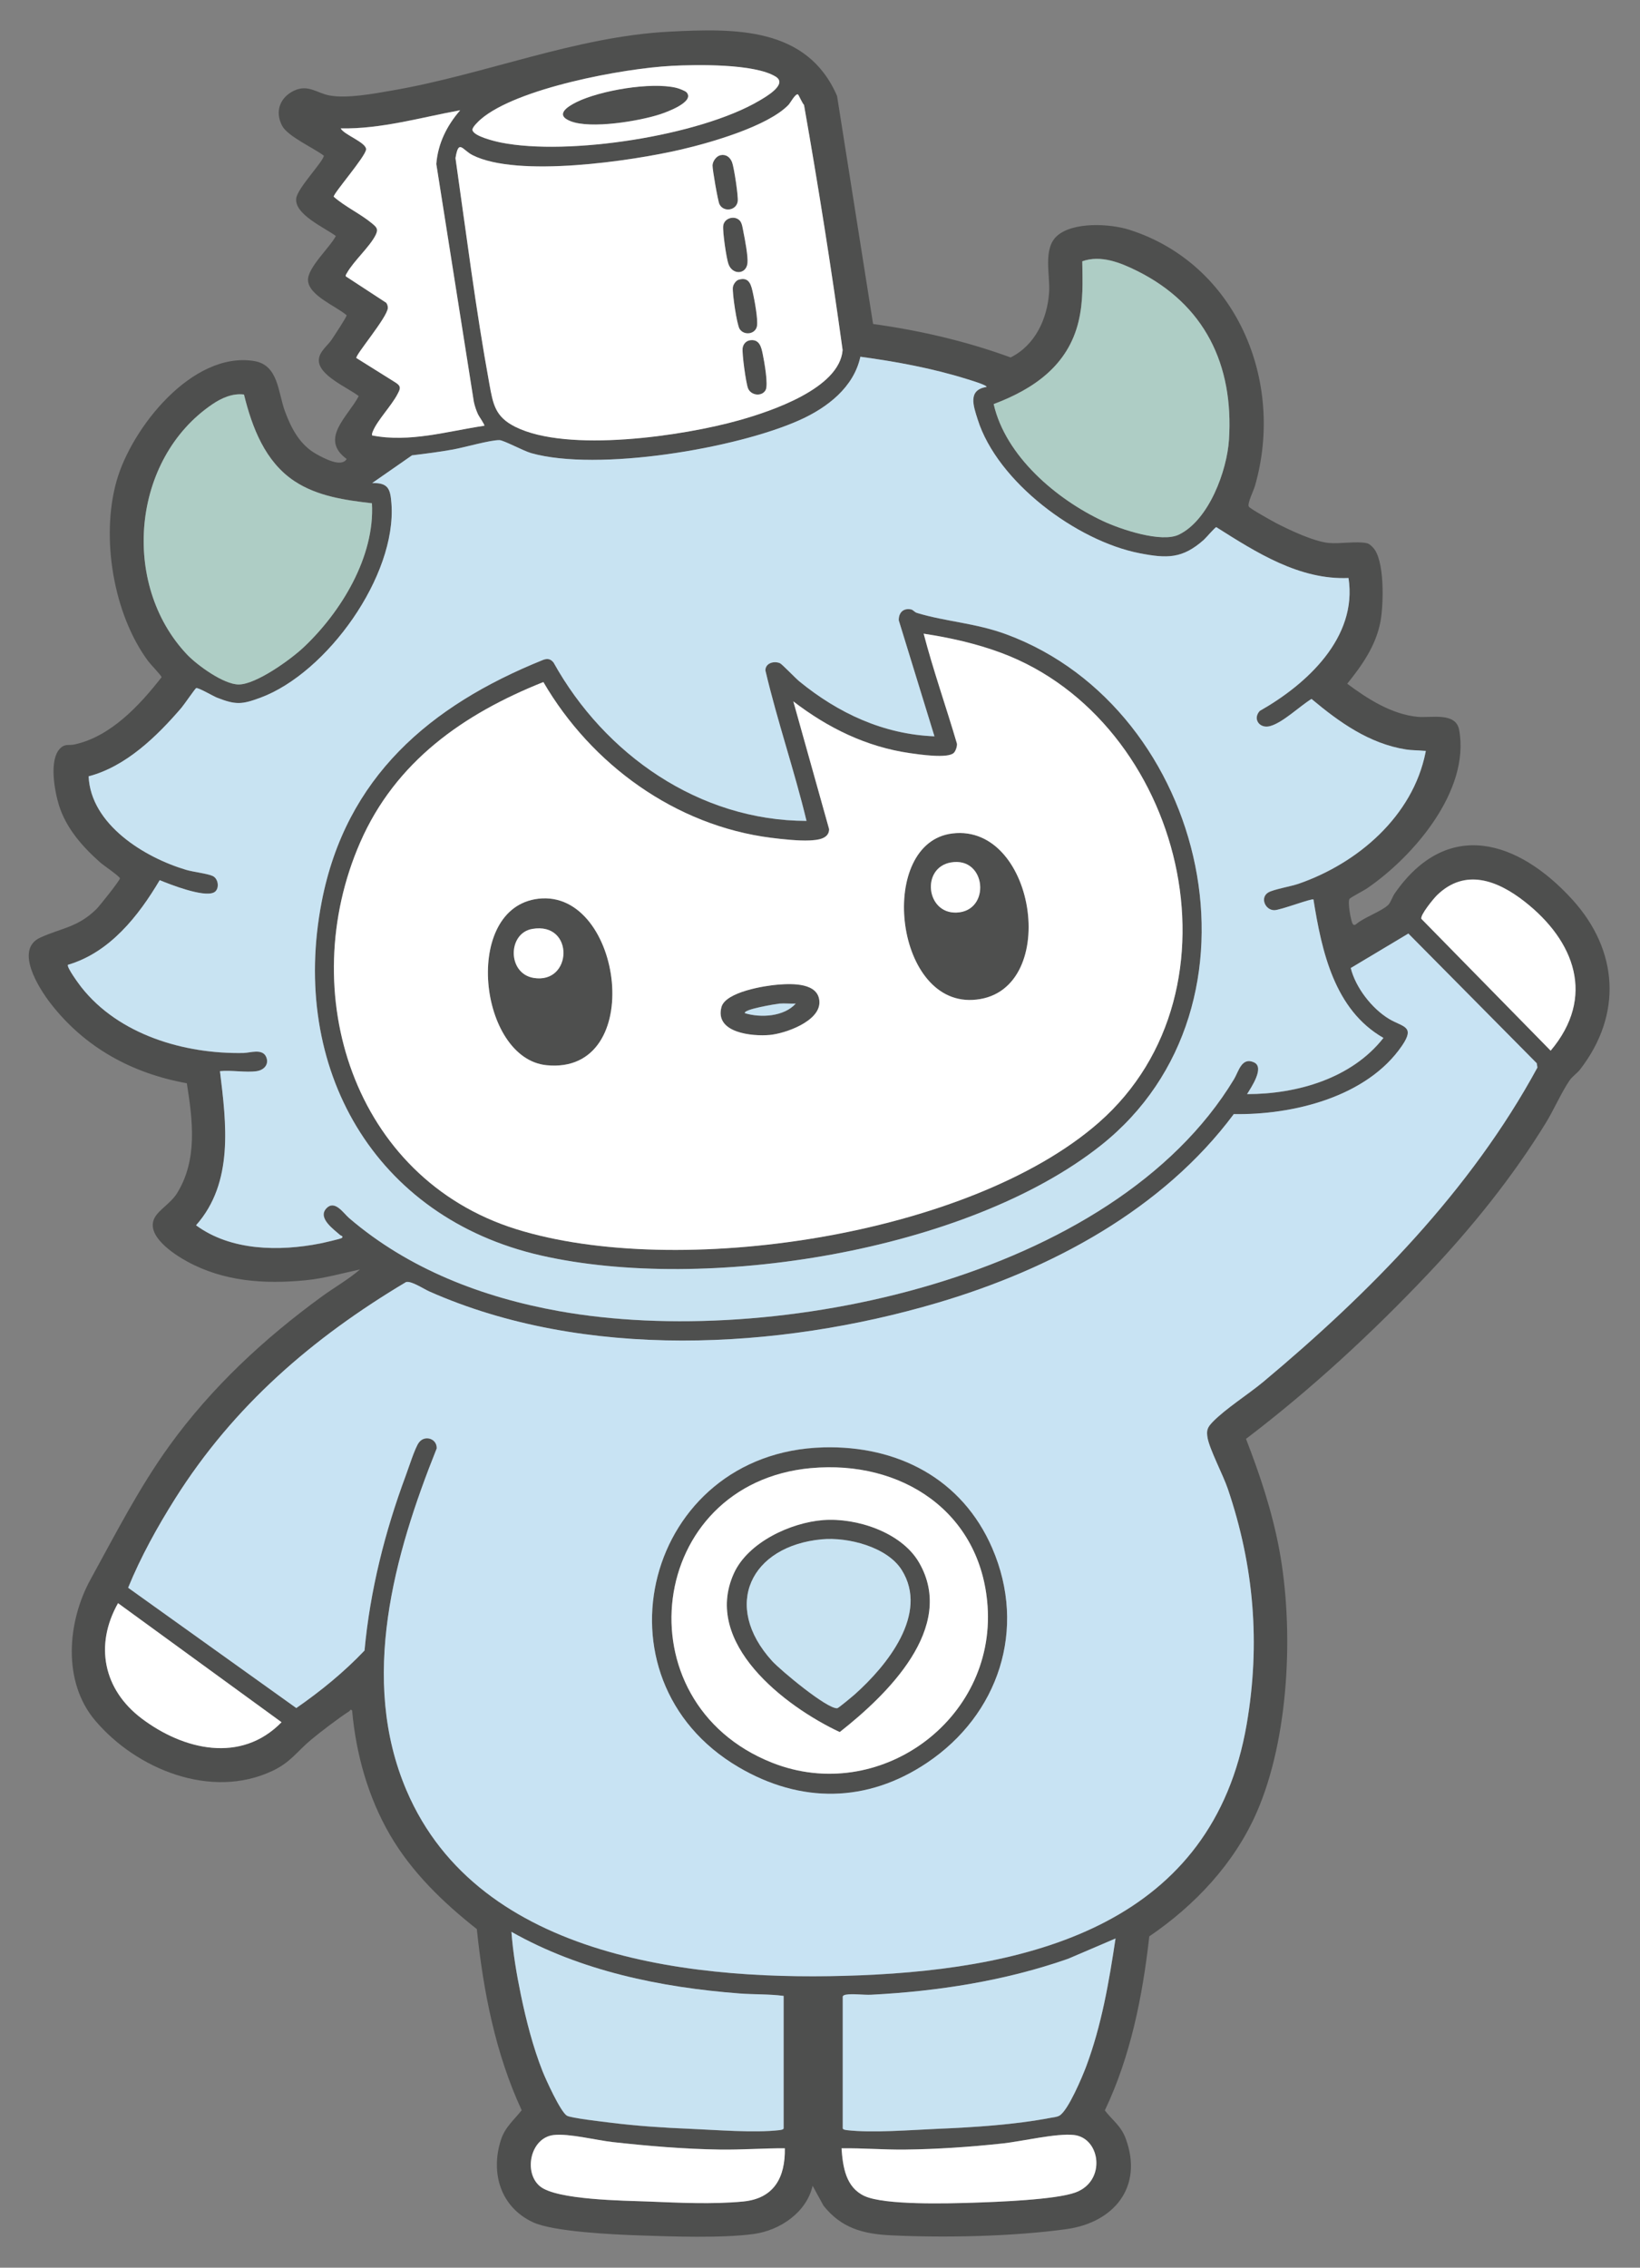 <svg width="110" height="152" viewBox="0 0 110 152" fill="none" xmlns="http://www.w3.org/2000/svg">
<rect x="0" y="0" width="110" height="152" fill="#808080" stroke="none"/>
<path d="M58.562 21.716C61.706 22.152 64.807 22.87 67.786 23.959C69.438 23.135 70.25 21.367 70.368 19.578C70.442 18.452 69.939 16.668 70.896 15.814C71.973 14.853 74.451 14.988 75.754 15.403C82.921 17.69 86.206 25.552 84.17 32.583C84.086 32.873 83.642 33.765 83.764 33.961C83.85 34.098 85.323 34.92 85.585 35.057C86.493 35.53 88.115 36.292 89.109 36.392C89.863 36.468 91.002 36.256 91.681 36.41C91.841 36.447 91.953 36.564 92.066 36.674C92.901 37.493 92.8 40.562 92.592 41.663C92.288 43.274 91.367 44.584 90.363 45.829C91.733 46.851 93.359 47.89 95.109 48.05C95.996 48.131 97.65 47.714 97.871 48.93C98.614 53.011 94.788 57.432 91.683 59.552C91.468 59.699 90.592 60.148 90.518 60.249C90.376 60.444 90.606 61.725 90.726 61.918C90.781 62.009 90.844 62.018 90.935 61.965C91.475 61.491 92.631 61.109 93.11 60.658C93.269 60.509 93.396 60.104 93.549 59.883C97.075 54.819 101.826 56.304 105.461 60.297C108.557 63.698 108.827 68.007 105.985 71.68C105.782 71.942 105.463 72.146 105.272 72.425C104.731 73.217 104.214 74.403 103.674 75.281C101.45 78.902 98.707 82.295 95.791 85.377C92.032 89.35 87.922 93.139 83.573 96.446C84.51 98.855 85.33 101.322 85.806 103.874C86.797 109.193 86.474 116.509 84.282 121.5C82.781 124.918 80.142 127.712 77.087 129.792C76.638 133.79 75.84 137.815 74.105 141.458C74.624 142.132 75.19 142.488 75.507 143.349C76.701 146.594 74.707 148.975 71.533 149.414C67.95 149.909 63.344 150.007 59.725 149.828C57.879 149.737 56.422 149.338 55.234 147.842L54.505 146.508C54.102 148.29 52.319 149.497 50.567 149.739C48.432 150.033 45.023 149.911 42.802 149.833C41.158 149.776 37.113 149.592 35.747 148.953C33.58 147.942 32.888 145.665 33.594 143.447C33.87 142.581 34.453 142.125 34.991 141.446C33.227 137.643 32.416 133.464 31.982 129.304C29.724 127.523 27.614 125.494 26.154 122.983C24.694 120.471 23.876 117.566 23.619 114.663C23.509 114.516 23.503 114.65 23.417 114.705C22.699 115.173 21.531 116.058 20.868 116.61C19.913 117.406 19.501 118.122 18.264 118.703C14.156 120.637 9.14 118.586 6.375 115.313C4.176 112.711 4.514 108.694 6.077 105.857C7.746 102.827 9.321 99.726 11.37 96.894C14.188 92.996 17.729 89.709 21.611 86.887C22.446 86.281 23.369 85.759 24.146 85.09C22.917 85.352 21.719 85.698 20.461 85.818C17.715 86.081 15.017 85.897 12.568 84.565C11.677 84.08 9.739 82.825 10.369 81.629C10.654 81.087 11.459 80.651 11.876 79.978C13.268 77.723 12.924 75.1 12.532 72.609C8.856 71.947 5.687 70.216 3.392 67.255C2.613 66.252 0.953 63.649 2.696 62.849C4.126 62.191 5.186 62.183 6.46 60.943C6.667 60.741 8.043 59.016 8.043 58.876C8.043 58.749 6.946 58.005 6.742 57.826C5.548 56.773 4.435 55.522 3.954 53.973C3.66 53.026 3.273 50.933 4.031 50.168C4.365 49.83 4.605 49.982 4.98 49.903C7.417 49.384 9.366 47.278 10.839 45.392C10.856 45.321 10.075 44.498 9.947 44.328C7.597 41.164 6.753 36.017 7.817 32.245C8.821 28.687 12.89 23.546 17.027 24.196C18.691 24.458 18.635 26.297 19.125 27.606C19.553 28.751 20.131 29.835 21.229 30.441C21.707 30.705 22.905 31.364 23.251 30.764C21.401 29.411 23.346 27.918 24.061 26.55C23.351 25.989 21.339 25.164 21.386 24.122C21.412 23.562 21.965 23.179 22.237 22.779C22.372 22.579 23.271 21.225 23.248 21.132C22.573 20.532 20.684 19.81 20.659 18.771C20.639 17.93 22.134 16.582 22.526 15.819C21.788 15.263 19.72 14.37 19.871 13.287C19.967 12.588 21.72 10.794 21.719 10.433C21.052 9.924 19.307 9.146 18.929 8.44C18.418 7.486 18.772 6.533 19.717 6.08C20.662 5.628 21.277 6.251 22.102 6.4C23.297 6.616 25.049 6.281 26.267 6.072C32.503 5.005 38.593 2.446 44.907 2.122C49.266 1.899 54.139 1.782 56.145 6.435L58.561 21.721L58.562 21.716ZM45.015 4.413C41.816 4.581 34.662 5.9 32.24 7.994C32.097 8.119 31.653 8.534 31.687 8.712C31.768 9.134 33.211 9.472 33.6 9.551C38.11 10.451 46.907 9.107 50.913 6.753C51.379 6.479 52.853 5.64 52.02 5.13C50.589 4.253 46.713 4.324 45.013 4.412L45.015 4.413ZM53.531 6.334C53.367 6.221 53.015 6.894 52.888 7.025C51.497 8.467 47.641 9.565 45.681 10.021C42.35 10.796 34.714 11.917 31.702 10.399C31.006 10.048 30.763 9.284 30.551 10.597C31.268 15.621 31.908 20.722 32.822 25.726C33.074 27.097 33.207 27.93 34.559 28.606C38.073 30.362 45.815 29.225 49.565 28.17C51.676 27.575 56.316 26.047 56.517 23.461C55.761 17.982 54.888 12.48 53.928 7.031C53.825 6.942 53.563 6.357 53.531 6.334ZM30.866 7.388C28.215 7.869 25.57 8.654 22.853 8.604C23.077 9.036 24.581 9.558 24.554 10.014C24.527 10.47 22.363 12.959 22.382 13.182C23.147 13.856 24.176 14.326 24.951 14.971C25.261 15.229 25.398 15.349 25.189 15.763C24.789 16.555 23.726 17.487 23.27 18.3C23.233 18.367 23.172 18.433 23.189 18.518L25.906 20.293C25.979 20.381 26.017 20.522 26.014 20.636C25.999 21.255 23.791 23.834 23.906 23.997L26.522 25.633C26.954 25.9 26.838 26.084 26.642 26.454C26.244 27.206 25.315 28.17 25.022 28.883C24.98 28.982 24.937 29.07 24.957 29.183C27.484 29.68 29.999 28.903 32.487 28.535C32.539 28.489 32.124 27.905 32.068 27.78C31.945 27.511 31.845 27.221 31.783 26.93L29.266 10.992C29.371 9.619 29.977 8.408 30.868 7.388H30.866ZM66.65 27.081C67.447 30.572 70.858 33.461 73.985 34.924C75.158 35.473 77.897 36.4 79.075 35.829C81.084 34.856 82.297 31.565 82.432 29.465C82.756 24.439 80.797 20.402 76.255 18.148C75.144 17.597 73.835 17.07 72.593 17.509C72.613 18.898 72.672 20.178 72.341 21.553C71.632 24.493 69.338 26.072 66.652 27.081H66.65ZM17.226 71.802C16.492 71.91 15.52 71.721 14.757 71.802C15.185 75.32 15.692 79.272 13.153 82.133C15.484 83.85 18.733 83.891 21.479 83.35C21.672 83.313 22.882 83.036 22.932 82.982C23.055 82.854 22.866 82.832 22.829 82.798C22.382 82.403 21.315 81.65 21.877 81.018C22.439 80.386 23.034 81.319 23.418 81.648C27.405 85.066 32.362 86.966 37.502 87.887C51.911 90.469 74.658 85.752 82.771 72.342C83.082 71.829 83.281 70.83 84.115 71.214C84.847 71.552 83.907 72.911 83.649 73.34C86.997 73.34 90.662 72.293 92.795 69.574C89.505 67.692 88.656 63.771 88.101 60.297C88.005 60.197 85.877 61.018 85.47 61.013C84.854 61.006 84.498 60.16 85.077 59.82C85.428 59.614 86.582 59.42 87.092 59.244C91.067 57.875 94.764 54.711 95.618 50.438C95.649 50.288 95.634 50.342 95.512 50.33C95.117 50.29 94.704 50.301 94.307 50.239C91.851 49.854 89.829 48.412 87.971 46.853C87.19 47.327 86.057 48.437 85.192 48.673C84.488 48.864 84.005 48.197 84.498 47.655C87.642 45.878 91.068 42.74 90.452 38.746C87.148 38.886 84.258 37.028 81.585 35.339C81.5 35.339 80.905 36.049 80.739 36.194C79.308 37.459 78.28 37.442 76.446 37.087C72.225 36.268 66.898 32.313 65.578 28.114C65.298 27.226 64.893 26.14 66.167 25.942C66.257 25.829 65.009 25.459 64.873 25.417C62.544 24.689 60.129 24.245 57.712 23.915C57.266 25.971 55.494 27.322 53.675 28.145C49.416 30.072 40.092 31.63 35.631 30.376C35.124 30.234 33.784 29.511 33.506 29.506C32.89 29.492 31.153 29.994 30.402 30.131C29.486 30.296 28.563 30.413 27.639 30.524L24.964 32.384C26.056 32.35 26.186 32.789 26.259 33.762C26.617 38.599 21.94 45.11 17.477 46.767C16.225 47.231 15.817 47.26 14.559 46.767C14.303 46.667 13.275 46.061 13.157 46.128C13.086 46.169 12.342 47.253 12.169 47.451C10.522 49.364 8.45 51.384 5.947 52.039C6.092 55.274 9.704 57.486 12.495 58.31C12.966 58.449 13.921 58.555 14.271 58.721C14.684 58.917 14.74 59.646 14.336 59.83C13.631 60.153 11.457 59.305 10.715 58.999C9.287 61.411 7.359 63.852 4.561 64.673C4.455 64.825 5.294 65.965 5.454 66.167C7.974 69.371 12.379 70.662 16.338 70.584C16.775 70.575 17.604 70.266 17.855 70.847C18.072 71.346 17.707 71.729 17.229 71.8L17.226 71.802ZM16.363 26.44C15.599 26.344 14.863 26.674 14.245 27.092C8.824 30.766 8.102 39.155 12.529 43.85C13.211 44.573 15.002 45.875 16.011 45.875C17.177 45.875 19.484 44.208 20.343 43.406C22.872 41.039 25.155 37.305 24.947 33.73C23.163 33.524 21.282 33.262 19.751 32.247C17.778 30.94 16.91 28.653 16.365 26.44H16.363ZM96.385 60.001C96.174 60.207 95.224 61.357 95.34 61.59L104.007 70.423C107.039 66.829 105.632 63.068 102.258 60.427C100.45 59.011 98.27 58.167 96.385 60.001ZM81.327 95.328C82.174 94.445 83.743 93.454 84.736 92.624C91.867 86.671 98.658 79.787 103.12 71.56L103.078 71.273L94.466 62.578L90.601 64.889C90.925 66.196 92.018 67.608 93.173 68.302C94.088 68.851 94.947 68.768 94.04 70.094C91.684 73.541 86.707 74.749 82.756 74.68C77.981 81.091 70.476 85.083 62.922 87.318C52.199 90.49 39.177 91.175 28.787 86.563C28.417 86.399 27.565 85.825 27.227 85.943C20.954 89.686 15.683 94.23 11.758 100.442C10.564 102.331 9.439 104.364 8.597 106.428L19.876 114.491C21.515 113.354 23.079 112.081 24.451 110.635C24.821 106.624 25.815 102.675 27.221 98.904C27.412 98.392 27.828 97.071 28.095 96.7C28.478 96.168 29.312 96.419 29.295 97.085C26.438 104.21 24.09 112.576 27.266 120.009C32.147 131.432 46.875 132.836 57.698 132.405C69.452 131.937 81.347 128.837 83.622 115.57C84.549 110.165 84.113 104.969 82.354 99.794C82.044 98.88 81.131 97.149 80.996 96.374C80.91 95.872 80.992 95.678 81.328 95.327L81.327 95.328ZM7.916 107.455C6.33 110.268 6.936 113.246 9.501 115.185C12.303 117.299 16.164 118.22 18.883 115.435L7.916 107.455ZM52.561 133.787C51.59 133.657 50.589 133.699 49.607 133.625C44.319 133.223 38.942 132.115 34.306 129.494C34.407 130.882 34.652 132.336 34.939 133.721C35.286 135.405 35.757 137.236 36.39 138.832C36.613 139.392 37.594 141.551 38.026 141.814C38.294 141.978 40.471 142.223 40.956 142.284C42.731 142.507 44.507 142.622 46.292 142.696C48.034 142.768 50.598 142.983 52.284 142.784C52.365 142.774 52.562 142.746 52.562 142.659V133.787H52.561ZM56.527 133.827V142.659C56.527 142.748 56.724 142.775 56.805 142.784C58.512 142.985 61.116 142.77 62.878 142.696C65.337 142.591 68.061 142.421 70.478 141.956C70.67 141.919 70.891 141.909 71.062 141.811C71.642 141.475 72.599 139.198 72.859 138.506C73.887 135.758 74.388 132.836 74.824 129.938L71.647 131.296C67.416 132.775 62.913 133.478 58.434 133.707C57.929 133.733 57.183 133.621 56.731 133.704C56.657 133.718 56.55 133.755 56.529 133.826L56.527 133.827ZM52.642 143.995C51.194 143.99 49.756 144.099 48.306 144.081C45.919 144.047 43.492 143.843 41.114 143.581C40.002 143.458 38.157 142.988 37.138 143.105C35.563 143.284 35.094 145.616 36.215 146.542C37.332 147.465 41.87 147.501 43.452 147.562C45.499 147.641 47.81 147.758 49.847 147.562C51.884 147.366 52.675 145.944 52.64 143.996L52.642 143.995ZM56.446 143.995C56.532 145.248 56.729 146.616 57.985 147.195C59.335 147.818 63.592 147.697 65.234 147.644C66.814 147.594 70.81 147.452 72.15 146.952C74.216 146.18 73.811 143.3 72.031 143.105C70.854 142.975 68.555 143.53 67.254 143.672C65.097 143.905 62.864 144.059 60.702 144.082C59.279 144.098 57.869 143.978 56.447 143.998L56.446 143.995Z" fill="#4E4F4E"/>
<path d="M55.219 97.02C60.213 96.887 64.542 99.125 66.554 103.778C68.901 109.204 66.977 114.945 62.172 118.168C58.154 120.861 53.702 120.899 49.541 118.458C39.411 112.513 43.31 97.34 55.219 97.022V97.02ZM54.405 98.402C43.362 99.41 41.567 114.106 51.789 118.151C58.932 120.976 66.771 115.315 66.24 107.657C65.799 101.317 60.451 97.852 54.405 98.404V98.402Z" fill="#4E4F4E"/>
<path d="M54.098 55.029C53.286 51.649 52.135 48.329 51.34 44.943C51.334 44.443 51.919 44.287 52.316 44.456C52.453 44.514 53.369 45.473 53.612 45.67C56.223 47.802 59.256 49.224 62.679 49.356L60.285 41.582C60.27 41.078 60.581 40.749 61.099 40.849C61.259 40.879 61.325 41.031 61.511 41.087C63.45 41.676 65.435 41.756 67.519 42.527C81.028 47.533 85.635 67.424 73.843 76.774C64.837 83.915 47.305 86.666 36.289 84.156C25.093 81.606 19.417 71.59 21.58 60.438C23.202 52.085 28.838 47.299 36.406 44.243C36.704 44.123 36.932 44.154 37.135 44.417C40.552 50.568 46.897 55.015 54.1 55.025L54.098 55.029ZM36.446 45.714C31.087 47.851 26.532 51.033 24.159 56.459C19.766 66.5 23.693 78.954 34.591 82.376C45.396 85.769 64.994 82.861 73.691 75.247C83.88 66.328 79.344 48.315 67.175 43.765C65.501 43.139 63.718 42.739 61.953 42.472C62.599 44.944 63.462 47.38 64.184 49.842C64.206 50.023 64.105 50.328 63.98 50.457C63.592 50.861 61.626 50.565 61.035 50.48C58.11 50.062 55.533 48.792 53.21 47.01L55.61 55.573C55.61 56.242 54.809 56.307 54.306 56.331C53.551 56.366 52.483 56.25 51.724 56.154C45.303 55.34 39.666 51.241 36.446 45.714Z" fill="#4E4F4E"/>
<path d="M55.215 101.886C57.45 101.716 60.463 102.699 61.641 104.725C64.181 109.093 59.469 113.623 56.324 116.095C52.658 114.379 47.092 110.138 49.227 105.453C50.176 103.373 53.033 102.054 55.217 101.886H55.215ZM55.134 103.182C50.358 103.619 48.399 107.613 51.791 111.343C52.346 111.952 55.482 114.572 56.161 114.504C56.24 114.496 57.192 113.702 57.339 113.57C59.465 111.672 62.336 108.183 60.481 105.237C59.504 103.685 56.864 103.023 55.134 103.182Z" fill="#4E4F4E"/>
<path d="M48.329 10.399C48.701 10.321 48.983 10.553 49.106 10.885C49.229 11.218 49.531 13.169 49.48 13.5C49.383 14.125 48.525 14.235 48.254 13.684C48.151 13.475 47.781 11.335 47.791 11.08C47.803 10.799 48.048 10.458 48.329 10.399Z" fill="#4E4F4E"/>
<path d="M50.353 22.799C50.954 22.742 51.069 23.291 51.16 23.738C51.258 24.218 51.546 25.797 51.35 26.148C51.096 26.602 50.363 26.51 50.171 26.023C50.032 25.67 49.752 23.669 49.813 23.312C49.86 23.032 50.064 22.826 50.353 22.799Z" fill="#4E4F4E"/>
<path d="M49.621 14.787C49.779 14.961 49.816 15.327 49.864 15.557C49.963 16.04 50.184 17.194 50.134 17.639C50.049 18.408 49.126 18.443 48.858 17.697C48.718 17.308 48.456 15.51 48.508 15.121C48.578 14.608 49.28 14.412 49.619 14.787H49.621Z" fill="#4E4F4E"/>
<path d="M49.541 18.747C50.289 18.521 50.392 19.159 50.51 19.688C50.618 20.173 50.844 21.404 50.773 21.845C50.684 22.402 49.911 22.514 49.607 22.049C49.42 21.764 49.104 19.619 49.155 19.252C49.18 19.063 49.354 18.803 49.54 18.747H49.541Z" fill="#4E4F4E"/>
<path d="M46.059 6.195C46.603 6.834 44.699 7.518 44.286 7.653C42.876 8.117 39.624 8.656 38.269 8.119C37.19 7.692 38.065 7.136 38.689 6.83C40.265 6.06 43.673 5.476 45.359 5.883C45.519 5.922 45.965 6.082 46.059 6.194V6.195Z" fill="#4E4F4E"/>
<path d="M63.877 55.863C69.571 55.169 71.188 66.726 65.229 67.02C59.938 67.282 58.856 56.474 63.877 55.863ZM63.791 57.804C61.774 58.143 62.106 61.241 64.155 61.166C66.474 61.082 66.176 57.403 63.791 57.804Z" fill="#4E4F4E"/>
<path d="M36.11 60.237C41.773 59.581 43.406 72.073 36.655 71.396C32.103 70.94 30.979 60.834 36.11 60.237ZM35.702 62.261C34.041 62.546 34.019 65.243 35.783 65.544C38.406 65.992 38.547 61.771 35.702 62.261Z" fill="#4E4F4E"/>
<path d="M52.22 65.992C53.128 65.924 54.922 65.853 54.961 67.155C54.999 68.457 52.669 69.275 51.627 69.37C50.466 69.474 47.933 69.239 48.389 67.505C48.657 66.481 51.313 66.059 52.22 65.992ZM53.371 67.265C53.01 67.282 52.64 67.238 52.279 67.265C52.129 67.277 49.771 67.655 49.972 67.912C51.042 68.231 52.588 68.142 53.371 67.265Z" fill="#4E4F4E"/>
<path d="M81.326 95.322C80.99 95.673 80.906 95.868 80.993 96.369C81.129 97.144 82.042 98.876 82.352 99.789C84.111 104.964 84.546 110.161 83.62 115.566C81.344 128.832 69.449 131.933 57.696 132.401C46.871 132.831 32.145 131.43 27.264 120.004C24.088 112.569 26.437 104.204 29.293 97.08C29.31 96.415 28.478 96.165 28.093 96.695C27.824 97.067 27.409 98.386 27.218 98.899C25.813 102.671 24.82 106.619 24.449 110.631C23.077 112.076 21.514 113.35 19.873 114.486L8.594 106.423C9.436 104.36 10.564 102.326 11.755 100.438C15.679 94.224 20.952 89.681 27.225 85.939C27.561 85.822 28.413 86.394 28.785 86.558C39.175 91.171 52.197 90.485 62.919 87.313C70.474 85.079 77.979 81.085 82.754 74.675C86.705 74.744 91.682 73.537 94.038 70.09C94.944 68.764 94.085 68.848 93.171 68.298C92.016 67.603 90.922 66.193 90.599 64.884L94.463 62.574L103.076 71.269L103.118 71.556C98.654 79.782 91.864 86.666 84.734 92.62C83.74 93.449 82.17 94.441 81.324 95.324L81.326 95.322ZM55.218 97.014C43.309 97.332 39.411 112.507 49.541 118.45C53.701 120.891 58.153 120.854 62.172 118.16C66.978 114.939 68.901 109.198 66.553 103.77C64.54 99.117 60.211 96.879 55.218 97.013V97.014Z" fill="#C8E3F3"/>
<path d="M17.225 71.795C17.703 71.725 18.067 71.341 17.852 70.843C17.6 70.26 16.77 70.571 16.334 70.579C12.373 70.655 7.97 69.365 5.45 66.163C5.29 65.96 4.451 64.819 4.557 64.668C7.355 63.847 9.283 61.407 10.711 58.995C11.453 59.301 13.627 60.149 14.333 59.826C14.736 59.642 14.679 58.911 14.267 58.716C13.916 58.551 12.96 58.446 12.491 58.306C9.7 57.482 6.088 55.269 5.943 52.035C8.446 51.381 10.518 49.36 12.165 47.446C12.336 47.247 13.08 46.164 13.153 46.124C13.271 46.056 14.299 46.661 14.555 46.762C15.811 47.254 16.221 47.227 17.474 46.762C21.936 45.105 26.611 38.594 26.255 33.757C26.182 32.785 26.052 32.346 24.96 32.379L27.635 30.52C28.56 30.407 29.482 30.292 30.398 30.126C31.151 29.989 32.888 29.489 33.502 29.501C33.781 29.506 35.12 30.229 35.627 30.371C40.088 31.626 49.411 30.067 53.671 28.14C55.488 27.318 57.262 25.966 57.708 23.911C60.124 24.24 62.54 24.684 64.869 25.413C65.005 25.455 66.253 25.825 66.163 25.938C64.889 26.134 65.294 27.221 65.574 28.11C66.896 32.308 72.221 36.266 76.442 37.083C78.278 37.439 79.306 37.455 80.735 36.19C80.901 36.043 81.496 35.335 81.581 35.335C84.254 37.022 87.144 38.88 90.448 38.742C91.066 42.736 87.638 45.874 84.494 47.651C84.001 48.194 84.485 48.861 85.188 48.669C86.053 48.434 87.186 47.323 87.967 46.848C89.826 48.407 91.847 49.849 94.303 50.235C94.7 50.297 95.113 50.287 95.508 50.326C95.63 50.338 95.645 50.284 95.614 50.434C94.76 54.709 91.063 57.87 87.088 59.24C86.577 59.416 85.422 59.61 85.073 59.816C84.496 60.155 84.852 61.002 85.466 61.008C85.874 61.012 88.001 60.191 88.097 60.292C88.653 63.766 89.501 67.688 92.791 69.569C90.657 72.29 86.993 73.336 83.645 73.336C83.905 72.907 84.845 71.547 84.111 71.209C83.277 70.826 83.078 71.824 82.767 72.338C74.656 85.748 51.909 90.465 37.499 87.882C32.358 86.962 27.399 85.06 23.414 81.644C23.031 81.314 22.442 80.375 21.873 81.014C21.305 81.652 22.378 82.398 22.825 82.794C22.864 82.828 23.052 82.849 22.928 82.978C22.876 83.032 21.666 83.309 21.475 83.346C18.729 83.886 15.48 83.846 13.149 82.128C15.688 79.266 15.181 75.313 14.753 71.797C15.516 71.716 16.488 71.905 17.222 71.797L17.225 71.795ZM54.098 55.023C46.894 55.013 40.552 50.564 37.132 44.415C36.93 44.151 36.702 44.121 36.403 44.241C28.835 47.296 23.2 52.082 21.578 60.436C19.413 71.588 25.09 81.603 36.287 84.153C47.303 86.663 64.837 83.912 73.841 76.771C85.633 67.419 81.026 47.531 67.517 42.525C65.433 41.753 63.448 41.673 61.508 41.084C61.323 41.028 61.257 40.876 61.097 40.846C60.58 40.746 60.27 41.076 60.283 41.579L62.676 49.353C59.254 49.221 56.221 47.801 53.61 45.668C53.367 45.47 52.45 44.511 52.314 44.453C51.917 44.285 51.333 44.44 51.338 44.94C52.133 48.326 53.282 51.647 54.096 55.026L54.098 55.023Z" fill="#C8E3F2"/>
<path d="M52.56 133.781V142.653C52.56 142.742 52.363 142.769 52.282 142.778C50.596 142.975 48.032 142.762 46.29 142.69C44.504 142.615 42.731 142.501 40.953 142.278C40.469 142.217 38.292 141.972 38.023 141.808C37.591 141.545 36.611 139.386 36.388 138.825C35.755 137.229 35.286 135.399 34.937 133.715C34.65 132.33 34.405 130.874 34.304 129.487C38.94 132.109 44.317 133.215 49.605 133.618C50.587 133.693 51.588 133.652 52.558 133.781H52.56Z" fill="#C8E3F2"/>
<path d="M56.526 133.821C56.548 133.75 56.654 133.713 56.729 133.7C57.181 133.617 57.927 133.728 58.432 133.703C62.913 133.473 67.416 132.771 71.645 131.291L74.821 129.933C74.388 132.83 73.885 135.752 72.857 138.501C72.597 139.194 71.642 141.47 71.059 141.806C70.889 141.904 70.668 141.914 70.475 141.952C68.059 142.416 65.336 142.587 62.876 142.691C61.114 142.766 58.509 142.98 56.803 142.779C56.722 142.769 56.525 142.742 56.525 142.654V133.823L56.526 133.821Z" fill="#C8E3F2"/>
<path d="M55.134 103.176C56.862 103.017 59.503 103.679 60.481 105.231C62.334 108.178 59.465 111.668 57.338 113.564C57.191 113.694 56.239 114.49 56.16 114.498C55.481 114.566 52.346 111.946 51.79 111.337C48.398 107.607 50.358 103.613 55.134 103.176Z" fill="#C8E3F2"/>
<path d="M53.532 6.337C53.565 6.359 53.825 6.945 53.928 7.034C54.888 12.483 55.761 17.985 56.517 23.464C56.316 26.05 51.677 27.58 49.565 28.173C45.813 29.228 38.073 30.365 34.559 28.609C33.208 27.933 33.073 27.1 32.823 25.729C31.908 20.725 31.268 15.624 30.551 10.6C30.764 9.287 31.007 10.052 31.702 10.402C34.715 11.922 42.35 10.8 45.682 10.024C47.641 9.568 51.498 8.47 52.889 7.027C53.015 6.896 53.368 6.224 53.532 6.337ZM48.33 10.402C48.048 10.461 47.803 10.802 47.791 11.083C47.78 11.338 48.151 13.477 48.254 13.687C48.526 14.238 49.383 14.126 49.481 13.503C49.533 13.172 49.236 11.235 49.106 10.888C48.976 10.542 48.703 10.324 48.33 10.402ZM49.621 14.79C49.282 14.416 48.58 14.611 48.51 15.124C48.458 15.513 48.72 17.311 48.86 17.7C49.128 18.446 50.05 18.411 50.136 17.642C50.185 17.197 49.965 16.043 49.866 15.56C49.818 15.33 49.781 14.964 49.623 14.79H49.621ZM49.542 18.75C49.356 18.806 49.182 19.066 49.157 19.255C49.106 19.622 49.422 21.767 49.609 22.052C49.913 22.517 50.684 22.405 50.775 21.848C50.846 21.407 50.62 20.176 50.512 19.691C50.394 19.162 50.291 18.524 49.543 18.75H49.542ZM50.353 22.802C50.065 22.829 49.861 23.035 49.813 23.316C49.754 23.672 50.033 25.673 50.171 26.026C50.362 26.513 51.096 26.605 51.351 26.151C51.548 25.8 51.26 24.221 51.16 23.741C51.069 23.294 50.954 22.745 50.353 22.802Z" fill="white"/>
<path d="M30.867 7.391C29.976 8.411 29.37 9.622 29.265 10.995L31.782 26.933C31.844 27.224 31.942 27.514 32.067 27.783C32.124 27.906 32.538 28.492 32.485 28.538C29.999 28.906 27.483 29.681 24.956 29.186C24.936 29.073 24.978 28.985 25.02 28.886C25.316 28.173 26.242 27.208 26.641 26.457C26.836 26.089 26.954 25.903 26.521 25.636L23.905 24C23.79 23.837 25.996 21.26 26.013 20.639C26.016 20.525 25.977 20.384 25.905 20.296L23.188 18.521C23.171 18.436 23.231 18.369 23.268 18.303C23.724 17.49 24.788 16.558 25.188 15.766C25.397 15.352 25.26 15.232 24.95 14.974C24.175 14.329 23.147 13.859 22.381 13.185C22.362 12.962 24.526 10.485 24.553 10.017C24.58 9.549 23.076 9.039 22.852 8.607C25.571 8.657 28.214 7.874 30.865 7.391H30.867Z" fill="white"/>
<path d="M96.385 60.004C98.27 58.17 100.449 59.014 102.258 60.43C105.632 63.071 107.04 66.831 104.007 70.426L95.34 61.593C95.224 61.358 96.172 60.208 96.385 60.004Z" fill="white"/>
<path d="M56.446 143.998C57.867 143.977 59.278 144.099 60.701 144.082C62.863 144.058 65.098 143.905 67.253 143.672C68.554 143.531 70.855 142.976 72.029 143.104C73.81 143.3 74.215 146.181 72.149 146.952C70.809 147.451 66.812 147.593 65.233 147.644C63.592 147.696 59.334 147.818 57.984 147.195C56.728 146.615 56.531 145.247 56.444 143.994L56.446 143.998Z" fill="white"/>
<path d="M52.642 143.998C52.676 145.945 51.925 147.362 49.849 147.563C47.773 147.764 45.501 147.644 43.454 147.563C41.873 147.502 37.334 147.465 36.217 146.543C35.098 145.617 35.565 143.287 37.14 143.106C38.161 142.989 40.006 143.459 41.116 143.582C43.495 143.846 45.921 144.05 48.308 144.082C49.758 144.102 51.196 143.991 52.644 143.996L52.642 143.998Z" fill="white"/>
<path d="M45.015 4.416C46.713 4.327 50.59 4.258 52.023 5.134C52.855 5.643 51.381 6.484 50.916 6.757C46.909 9.11 38.112 10.456 33.603 9.556C33.213 9.478 31.77 9.139 31.689 8.716C31.655 8.539 32.099 8.122 32.242 7.999C34.664 5.904 41.819 4.585 45.017 4.418L45.015 4.416ZM46.06 6.198C45.965 6.087 45.52 5.926 45.359 5.887C43.672 5.48 40.266 6.063 38.689 6.835C38.065 7.141 37.191 7.696 38.269 8.124C39.624 8.661 42.877 8.122 44.286 7.657C44.7 7.521 46.603 6.838 46.06 6.2V6.198Z" fill="white"/>
<path d="M7.917 107.458L18.884 115.438C16.165 118.223 12.303 117.302 9.502 115.188C6.934 113.251 6.33 110.271 7.917 107.458Z" fill="white"/>
<path d="M54.406 98.405C60.451 97.853 65.8 101.32 66.24 107.659C66.772 115.318 58.931 120.979 51.79 118.152C41.567 114.107 43.363 99.412 54.406 98.403V98.405ZM55.216 101.889C53.032 102.057 50.175 103.376 49.226 105.456C47.091 110.14 52.657 114.382 56.323 116.098C59.467 113.627 64.18 109.098 61.639 104.728C60.461 102.702 57.449 101.72 55.214 101.889H55.216Z" fill="white"/>
<path d="M36.446 45.717C39.665 51.243 45.302 55.343 51.724 56.157C52.485 56.253 53.553 56.369 54.306 56.334C54.809 56.31 55.612 56.244 55.611 55.576L53.211 47.013C55.533 48.795 58.11 50.063 61.035 50.483C61.628 50.568 63.594 50.864 63.98 50.46C64.103 50.331 64.207 50.026 64.185 49.845C63.462 47.384 62.6 44.949 61.953 42.475C63.719 42.742 65.501 43.143 67.175 43.768C79.344 48.318 83.881 66.331 73.692 75.25C64.995 82.864 45.397 85.772 34.592 82.379C23.694 78.957 19.768 66.503 24.16 56.462C26.534 51.036 31.088 47.854 36.446 45.717ZM63.877 55.866C58.856 56.479 59.938 67.285 65.229 67.023C71.189 66.729 69.572 55.17 63.877 55.866ZM36.111 60.24C30.98 60.837 32.104 70.942 36.656 71.399C43.407 72.076 41.773 59.583 36.111 60.24ZM52.22 65.995C51.314 66.062 48.657 66.484 48.389 67.508C47.933 69.242 50.467 69.477 51.628 69.372C52.669 69.278 55 68.459 54.961 67.158C54.922 65.858 53.128 65.927 52.22 65.995Z" fill="white"/>
<path d="M63.791 57.807C66.176 57.406 66.475 61.085 64.156 61.169C62.105 61.244 61.774 58.146 63.791 57.807Z" fill="white"/>
<path d="M35.702 62.264C38.548 61.774 38.406 65.995 35.783 65.547C34.021 65.246 34.043 62.551 35.702 62.264Z" fill="white"/>
<path d="M16.364 26.446C16.911 28.658 17.778 30.945 19.75 32.252C21.282 33.267 23.162 33.529 24.946 33.735C25.154 37.311 22.87 41.043 20.342 43.411C19.483 44.215 17.176 45.88 16.009 45.88C15 45.88 13.209 44.58 12.528 43.855C8.101 39.16 8.821 30.771 14.244 27.098C14.862 26.679 15.599 26.35 16.362 26.446H16.364Z" fill="#AECDC5"/>
<path d="M66.65 27.086C69.337 26.076 71.631 24.499 72.34 21.558C72.67 20.183 72.611 18.903 72.591 17.515C73.833 17.077 75.143 17.603 76.254 18.153C80.795 20.406 82.755 24.443 82.431 29.471C82.296 31.568 81.082 34.862 79.074 35.835C77.896 36.406 75.156 35.478 73.984 34.929C70.856 33.467 67.445 30.577 66.648 27.086H66.65Z" fill="#AECDC5"/>
<path d="M53.371 67.271C52.586 68.145 51.042 68.235 49.972 67.917C49.771 67.661 52.129 67.282 52.279 67.271C52.64 67.244 53.01 67.287 53.371 67.271Z" fill="#C8E3F2"/>
</svg>

